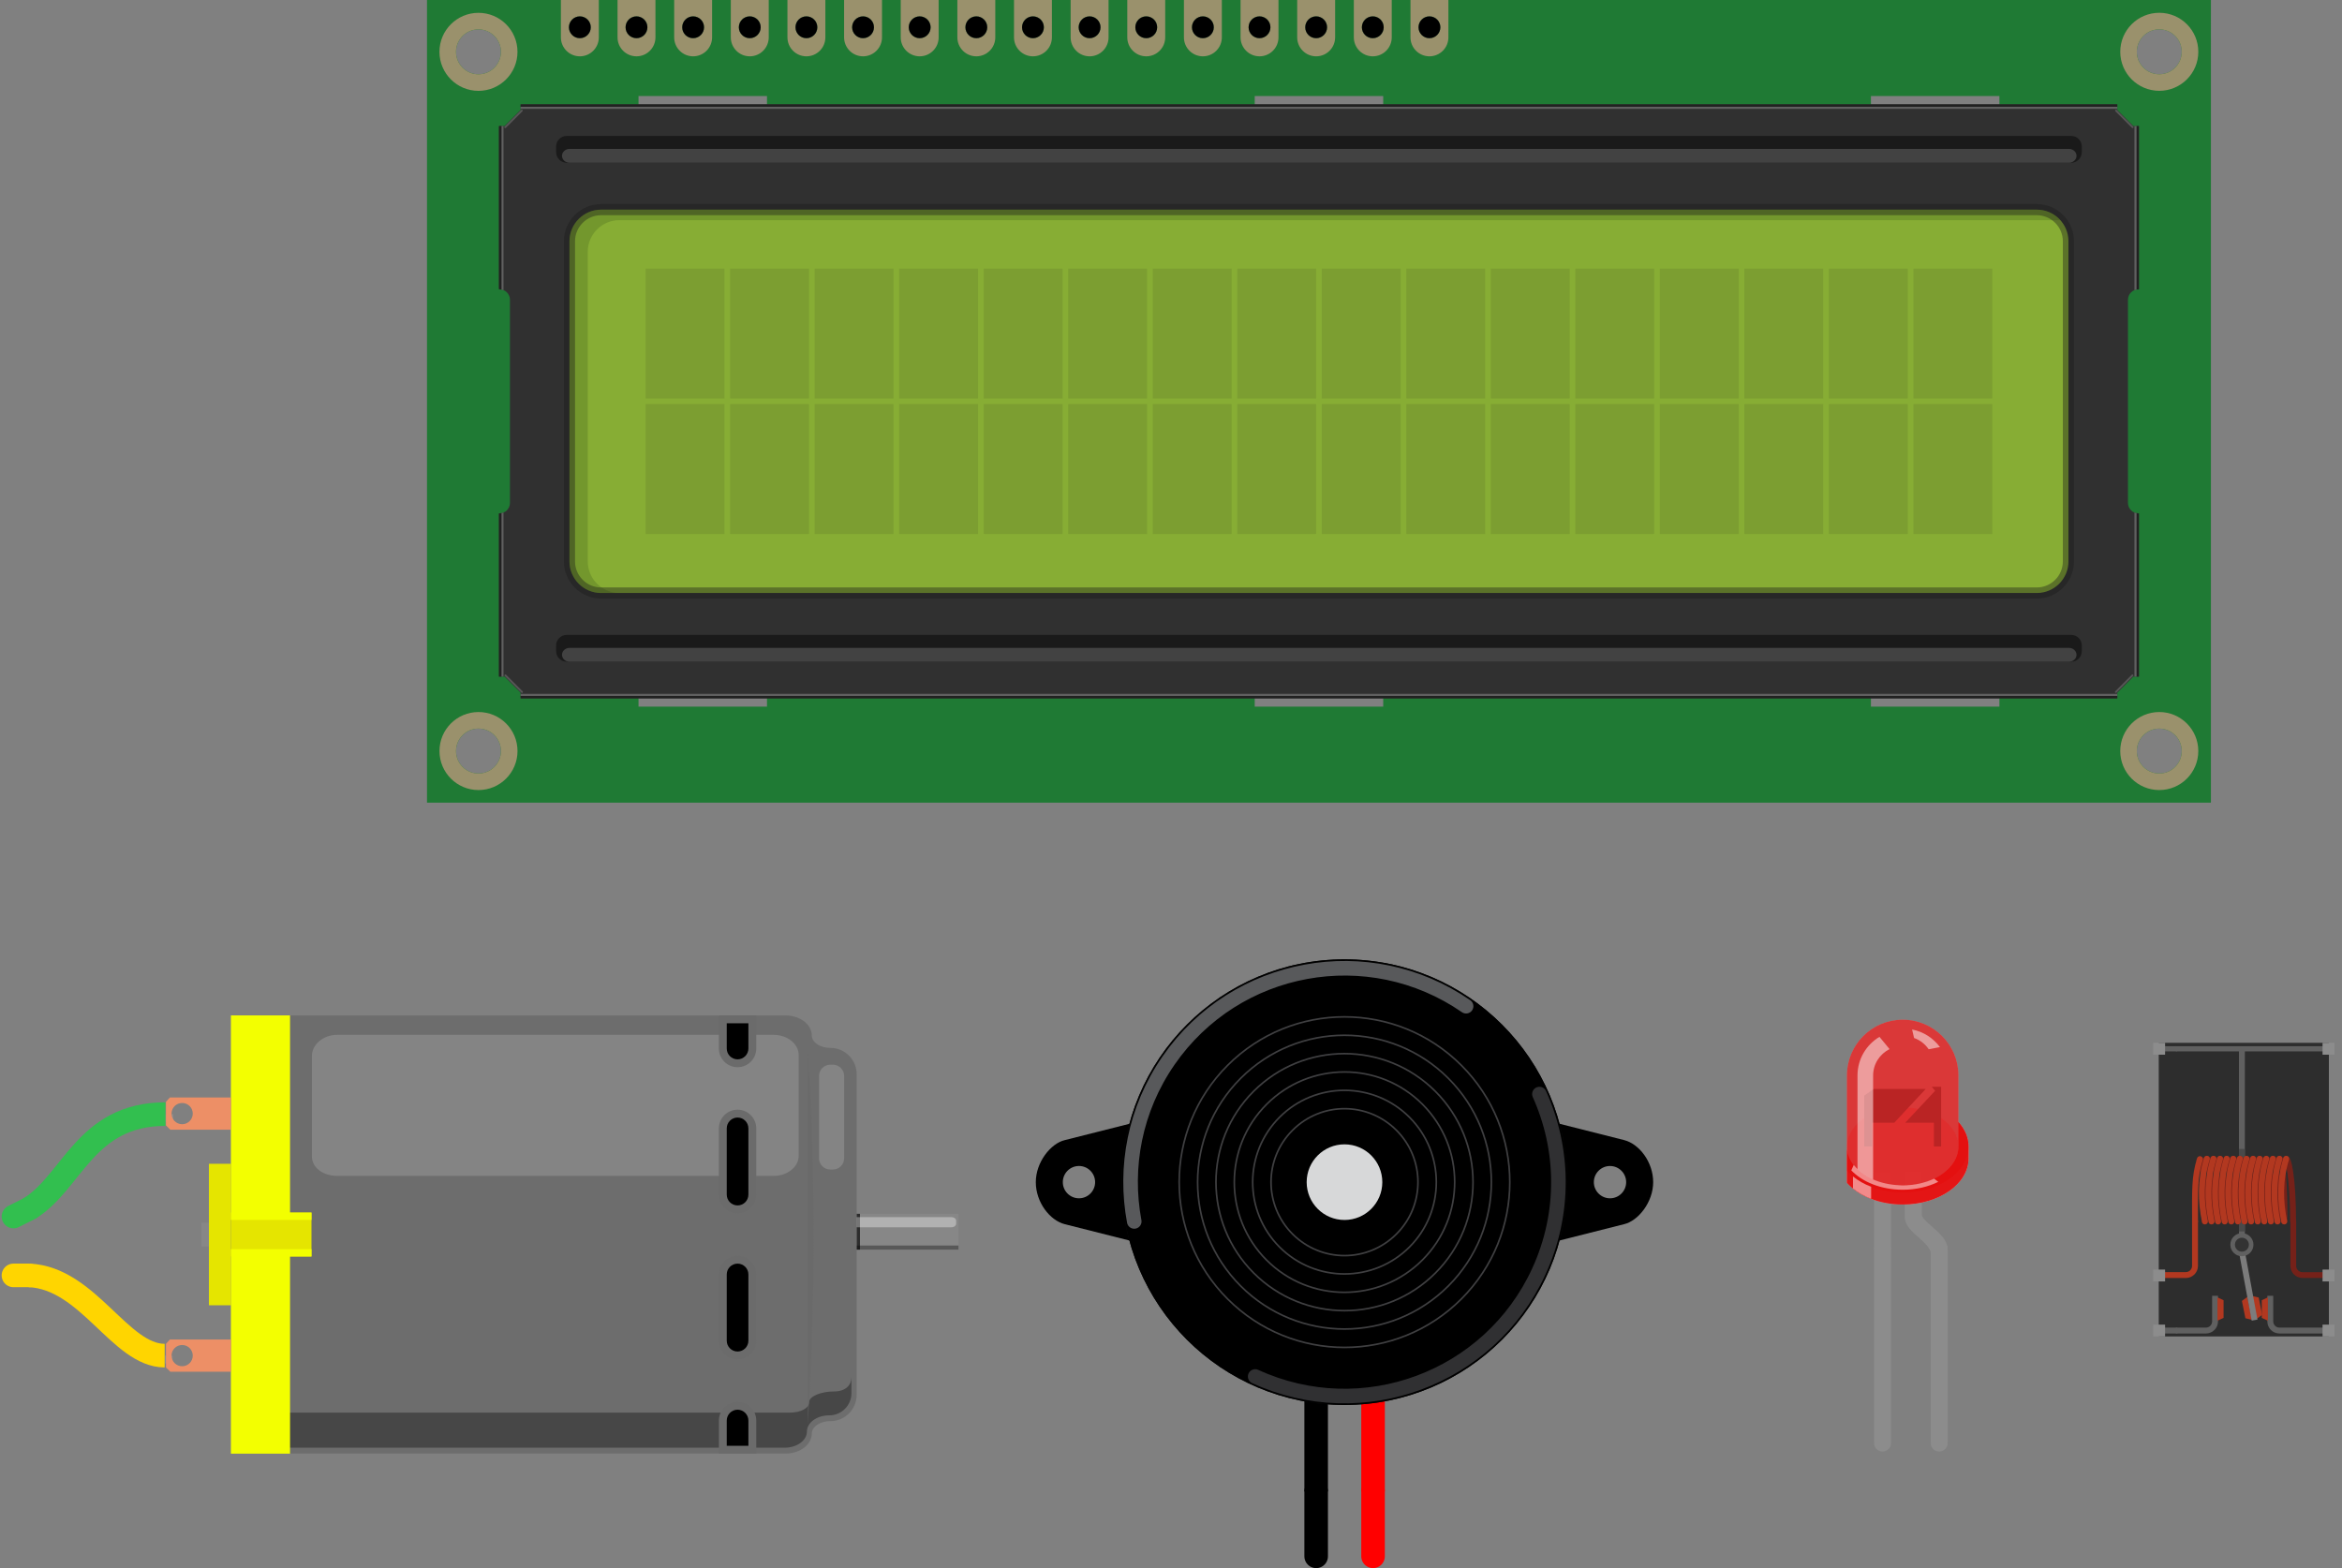 <?xml version='1.0' encoding='UTF-8' standalone='no'?>
<!-- Created with Fritzing (http://www.fritzing.org/) -->
<svg xmlns:svg='http://www.w3.org/2000/svg' xmlns='http://www.w3.org/2000/svg' version='1.2' baseProfile='tiny' x='0in' y='0in' width='4.135in' height='2.769in' viewBox='0 0 297.718 199.366' >
<rect x="0" y="0" width="297.718" height="199.366" fill="#808080" stroke="none"/>
<path stroke='#8c8c8c' stroke-width='2.151' stroke-linecap='round' stroke-linejoin='round' fill='none' d='M239.312,158.852L239.312,183.468' />
<path stroke='#8c8c8c' stroke-width='2.151' stroke-linecap='round' stroke-linejoin='round' fill='none' d='M246.514,158.852L246.514,183.468' />
<g partID='72610'><g transform='translate(234.785,129.645)' ><g xmlns="http://www.w3.org/2000/svg" id="breadboard">
 <rect xmlns="http://www.w3.org/2000/svg" width="2.152" x="3.451" y="25.421" fill="none" height="0.72" id="connector0pin"/>
 <rect xmlns="http://www.w3.org/2000/svg" width="2.154" x="10.651" y="25.421" fill="none" height="0.72" id="connector1pin"/>
 <g xmlns="http://www.w3.org/2000/svg" fill="none" stroke="#8C8C8C" id="connector0leg" stroke-linecap="round" y1="40.565" x1="6.287" y2="74.754" stroke-width="2.151" x2="6.287"/>
 <g xmlns="http://www.w3.org/2000/svg" fill="none" stroke="#8C8C8C" id="connector1leg" stroke-linecap="round" y1="40.565" x1="16.29" y2="74.754" stroke-width="2.151" x2="16.29"/>
 <rect xmlns="http://www.w3.org/2000/svg" width="2.151" x="3.451" y="19.38" fill="#8C8C8C" height="9.827"/>
 <path xmlns="http://www.w3.org/2000/svg" fill="#8C8C8C" d="M12.805,29.207c0,-1.174,-1.065,-2.102,-2.088,-2.992c-0.416,-0.367,-1.2,-1.002,-1.2,-1.425l0,-5.471l-2.161,0l0,5.78c0,1.058,0.948,1.878,1.946,2.748c0.444,0.376,1.349,1.25,1.349,1.77"/>
 <g xmlns="http://www.w3.org/2000/svg" id="g12">
  <path xmlns="http://www.w3.org/2000/svg" opacity="0.3" fill="#e60000" id="color_path14" d="M14.173,13.001L14.173,7.088C14.173,3.175,11.005,0,7.088,0C3.175,0,0,3.169,0,7.088l0,13.649c1.474,1.651,4.097,2.753,7.088,2.753c4.62,0,8.369,-2.618,8.369,-5.859l0,-1.524C15.456,14.964,14.982,13.903,14.173,13.001z"/>
  <path xmlns="http://www.w3.org/2000/svg" opacity="0.5" fill="#E6E6E6" id="path16" d="M14.173,13.001L14.173,7.088C14.173,3.175,11.005,0,7.088,0C3.175,0,0,3.169,0,7.088l0,13.649c1.474,1.651,4.097,2.753,7.088,2.753c4.62,0,8.369,-2.618,8.369,-5.859l0,-1.524C15.456,14.964,14.982,13.903,14.173,13.001z"/>
  <path xmlns="http://www.w3.org/2000/svg" opacity="0.9" fill="#D1D1D1" id="path18" d="M14.173,13.001l0,3.105c0,2.739,-3.166,4.965,-7.086,4.965C3.175,21.072,0,18.852,0,16.106l0,3.105L0,20.736c1.474,1.652,4.097,2.753,7.088,2.753c4.62,0,8.369,-2.618,8.369,-5.859L15.456,16.106C15.456,14.964,14.982,13.903,14.173,13.001z"/>
  <path xmlns="http://www.w3.org/2000/svg" opacity="0.7" fill="#e60000" id="color_path20" d="M14.173,13.001l0,3.105c0,2.739,-3.166,4.965,-7.086,4.965C3.175,21.072,0,18.852,0,16.106l0,3.105L0,20.736c1.474,1.652,4.097,2.753,7.088,2.753c4.62,0,8.369,-2.618,8.369,-5.859L15.456,16.106C15.456,14.964,14.982,13.903,14.173,13.001z"/>
  <path xmlns="http://www.w3.org/2000/svg" opacity="0.25" fill="#e60000" id="color_path22" d="M14.173,13.001l0,3.105c0,2.739,-3.166,4.965,-7.086,4.965C3.175,21.072,0,18.852,0,16.106l0,3.105c1.474,1.65,4.097,2.753,7.088,2.753c4.62,0,8.369,-2.618,8.369,-5.859C15.456,14.964,14.982,13.903,14.173,13.001z"/>
  <ellipse xmlns="http://www.w3.org/2000/svg" opacity="0.25" fill="#E6E6E6" cx="7.088" cy="16.106" rx="7.087" ry="4.961" id="ellipse24"/>
  <ellipse xmlns="http://www.w3.org/2000/svg" opacity="0.25" fill="#e60000" cx="7.088" cy="16.106" rx="7.087" ry="4.961" id="color_ellipse26"/>
  <polygon xmlns="http://www.w3.org/2000/svg" fill="#666666" points="2.203,9.648,2.203,16.107,3.196,16.107,3.196,13.095,6.016,13.095,10.012,8.805,3.407,8.805" id="polygon28"/>
  <polygon xmlns="http://www.w3.org/2000/svg" fill="#666666" points="10.778,8.524,11.215,9.034,7.412,13.095,11.06,13.095,11.06,16.107,11.974,16.107,11.974,8.524" id="polygon30"/>
  <path xmlns="http://www.w3.org/2000/svg" opacity="0.65" fill="#e60000" id="color_path32" d="M14.173,13.001L14.173,7.088C14.173,3.175,11.005,0,7.088,0C3.175,0,0,3.169,0,7.088l0,13.649c1.474,1.651,4.097,2.753,7.088,2.753c4.62,0,8.369,-2.618,8.369,-5.859l0,-1.524C15.456,14.964,14.982,13.903,14.173,13.001z"/>
  <path xmlns="http://www.w3.org/2000/svg" opacity="0.5" fill="#FFFFFF" id="path34" d="M10.388,3.754l1.436,-0.274c-0.842,-1.132,-2.082,-1.958,-3.542,-2.238l0.254,1.081C9.301,2.593,9.944,3.103,10.388,3.754z"/>
  <path xmlns="http://www.w3.org/2000/svg" opacity="0.5" fill="#FFFFFF" id="path36" d="M0.768,19.926l0,1.52c0.649,0.529,1.434,0.976,2.308,1.317l0,-1.525C2.197,20.902,1.419,20.456,0.768,19.926z"/>
  <path xmlns="http://www.w3.org/2000/svg" opacity="0.5" fill="#FFFFFF" id="path38" d="M11.073,20.21c-0.256,0.122,-0.53,0.23,-0.806,0.33c-0.058,0.019,-0.117,0.04,-0.178,0.058c-0.564,0.179,-1.161,0.319,-1.795,0.395c-0.075,0.009,-0.151,0.019,-0.225,0.019c-0.32,0.03,-0.644,0.058,-0.971,0.058c-0.148,0,-0.307,-0.015,-0.472,-0.024c-1.2,-0.057,-2.331,-0.315,-3.298,-0.739L3.33,11.917L3.33,7.092c0,-1.471,0.848,-2.73,2.074,-3.349L5.381,3.689l-1.248,-1.512c-1.67,1.003,-2.79,2.822,-2.79,4.912l0,11.905c-0.05,-0.05,-0.308,-0.309,-0.48,-0.53l-0.307,0.688c1.401,1.482,3.809,2.462,6.543,2.462c1.68,0,3.237,-0.374,4.512,-1.002l-0.527,-0.409C11.073,20.21,11.073,20.21,11.073,20.21z"/>
 </g>
</g>
</g></g><g partID='72660'><g transform='translate(54.282,0)' ><g xmlns="http://www.w3.org/2000/svg" id="breadboard">
 <g xmlns="http://www.w3.org/2000/svg" id="svg">
  <g xmlns="http://www.w3.org/2000/svg" id="breadboard">
   <path xmlns="http://www.w3.org/2000/svg" fill="#1F7A34" d="M0,0l0,102.047l226.772,0L226.772,0L0,0zM113.029,2.081c0.766,0,1.387,0.621,1.387,1.387s-0.621,1.387,-1.387,1.387s-1.387,-0.621,-1.387,-1.387S112.264,2.081,113.029,2.081zM41.03,2.081c0.766,0,1.387,0.621,1.387,1.387s-0.621,1.387,-1.387,1.387s-1.387,-0.621,-1.387,-1.387S40.265,2.081,41.03,2.081zM33.83,2.081c0.766,0,1.387,0.621,1.387,1.387s-0.621,1.387,-1.387,1.387s-1.387,-0.621,-1.387,-1.387S33.064,2.081,33.83,2.081zM6.542,3.736c1.576,0,2.854,1.277,2.854,2.854S8.118,9.443,6.542,9.443S3.688,8.166,3.688,6.59S4.966,3.736,6.542,3.736zM6.545,98.339c-1.576,0,-2.854,-1.278,-2.854,-2.854c0,-1.576,1.278,-2.854,2.854,-2.854s2.854,1.277,2.854,2.854C9.398,97.061,8.121,98.339,6.545,98.339zM19.43,4.854c-0.766,0,-1.387,-0.621,-1.387,-1.387s0.621,-1.387,1.387,-1.387s1.387,0.621,1.387,1.387S20.195,4.854,19.43,4.854zM25.243,3.468c0,-0.766,0.621,-1.387,1.387,-1.387s1.387,0.621,1.387,1.387s-0.621,1.387,-1.387,1.387S25.243,4.233,25.243,3.468zM43.219,89.84L26.886,89.84l0,-4.816l16.333,0L43.219,89.84zM43.219,17.023L26.886,17.023l0,-4.816l16.333,0L43.219,17.023zM48.229,4.854c-0.766,0,-1.387,-0.621,-1.387,-1.387s0.621,-1.387,1.387,-1.387s1.387,0.621,1.387,1.387S48.995,4.854,48.229,4.854zM55.43,4.854c-0.766,0,-1.387,-0.621,-1.387,-1.387s0.621,-1.387,1.387,-1.387s1.387,0.621,1.387,1.387S56.195,4.854,55.43,4.854zM62.63,4.854c-0.766,0,-1.387,-0.621,-1.387,-1.387s0.621,-1.387,1.387,-1.387s1.387,0.621,1.387,1.387S63.396,4.854,62.63,4.854zM69.83,4.854c-0.766,0,-1.387,-0.621,-1.387,-1.387s0.621,-1.387,1.387,-1.387s1.387,0.621,1.387,1.387S70.596,4.854,69.83,4.854zM77.029,4.854c-0.766,0,-1.387,-0.621,-1.387,-1.387s0.621,-1.387,1.387,-1.387s1.387,0.621,1.387,1.387S77.795,4.854,77.029,4.854zM84.229,4.854c-0.766,0,-1.387,-0.621,-1.387,-1.387s0.621,-1.387,1.387,-1.387s1.387,0.621,1.387,1.387S84.995,4.854,84.229,4.854zM91.43,4.854c-0.766,0,-1.387,-0.621,-1.387,-1.387s0.621,-1.387,1.387,-1.387s1.387,0.621,1.387,1.387S92.195,4.854,91.43,4.854zM98.63,4.854c-0.766,0,-1.387,-0.621,-1.387,-1.387s0.621,-1.387,1.387,-1.387s1.387,0.621,1.387,1.387S99.396,4.854,98.63,4.854zM104.442,3.468c0,-0.766,0.621,-1.387,1.387,-1.387s1.387,0.621,1.387,1.387s-0.621,1.387,-1.387,1.387S104.442,4.233,104.442,3.468zM121.553,89.84l-16.334,0l0,-4.816l16.334,0L121.553,89.84zM121.553,17.023l-16.334,0l0,-4.816l16.334,0L121.553,17.023zM120.229,4.854c-0.766,0,-1.387,-0.621,-1.387,-1.387s0.621,-1.387,1.387,-1.387s1.387,0.621,1.387,1.387S120.995,4.854,120.229,4.854zM127.43,4.854c-0.766,0,-1.387,-0.621,-1.387,-1.387s0.621,-1.387,1.387,-1.387s1.387,0.621,1.387,1.387S128.196,4.854,127.43,4.854zM199.885,89.84l-16.332,0l0,-4.816l16.332,0L199.885,89.84zM199.885,17.023l-16.332,0l0,-4.816l16.332,0L199.885,17.023zM220.208,3.731c1.576,0,2.854,1.277,2.854,2.854s-1.277,2.854,-2.854,2.854s-2.855,-1.277,-2.855,-2.854S218.631,3.731,220.208,3.731zM220.208,98.34c-1.576,0,-2.854,-1.277,-2.854,-2.854c0,-1.575,1.277,-2.854,2.854,-2.854s2.855,1.278,2.855,2.854C223.063,97.062,221.784,98.34,220.208,98.34z"/>
   <g xmlns="http://www.w3.org/2000/svg">
    <path xmlns="http://www.w3.org/2000/svg" fill="#9A916C" d="M1.581,6.59c0,2.737,2.223,4.961,4.96,4.961c2.742,0,4.961,-2.224,4.961,-4.961c0,-2.741,-2.219,-4.96,-4.961,-4.96C3.804,1.63,1.581,3.849,1.581,6.59zM3.688,6.59c0,-1.576,1.278,-2.854,2.854,-2.854c1.576,0,2.854,1.277,2.854,2.854S8.117,9.443,6.541,9.443C4.966,9.443,3.688,8.166,3.688,6.59z"/>
   </g>
   <g xmlns="http://www.w3.org/2000/svg">
    <g xmlns="http://www.w3.org/2000/svg">
     <path xmlns="http://www.w3.org/2000/svg" fill="#9A916C" d="M225.168,95.486c0,-2.737,-2.223,-4.961,-4.961,-4.961c-2.742,0,-4.961,2.224,-4.961,4.961c0,2.741,2.219,4.96,4.961,4.96C222.946,100.446,225.168,98.228,225.168,95.486zM223.063,95.486c0,1.576,-1.279,2.854,-2.855,2.854s-2.854,-1.277,-2.854,-2.854c0,-1.575,1.277,-2.854,2.854,-2.854S223.063,93.911,223.063,95.486z"/>
    </g>
   </g>
   <g xmlns="http://www.w3.org/2000/svg">
    <g xmlns="http://www.w3.org/2000/svg">
     <path xmlns="http://www.w3.org/2000/svg" fill="#9A916C" d="M1.584,95.485c0,2.737,2.223,4.961,4.96,4.961c2.742,0,4.961,-2.224,4.961,-4.961c0,-2.741,-2.219,-4.96,-4.961,-4.96C3.807,90.525,1.584,92.744,1.584,95.485zM3.69,95.485c0,-1.576,1.278,-2.854,2.854,-2.854c1.576,0,2.854,1.277,2.854,2.854c0,1.575,-1.278,2.854,-2.854,2.854C4.969,98.339,3.69,97.061,3.69,95.485z"/>
    </g>
   </g>
   <path xmlns="http://www.w3.org/2000/svg" fill="#303030" d="M217.563,65.272c-0.734,0,-1.336,-0.602,-1.336,-1.337L216.227,38.113c0,-0.735,0.602,-1.337,1.336,-1.337l0.057,0L217.62,16.726l0,-0.698l-0.699,0l-2.049,-2.049l0,-0.713l-0.713,0L12.611,13.266l-0.713,0l0,0.713L9.85,16.027L9.151,16.027l0,0.698l0,20.051l0.057,0c0.735,0,1.337,0.602,1.337,1.337l0,25.822c0,0.735,-0.602,1.337,-1.337,1.337L9.151,65.272l0,20.049l0,0.698L9.85,86.019l2.049,2.049l0,0.713l0.713,0l201.547,0l0.713,0l0,-0.713l2.049,-2.049l0.699,0l0,-0.698L217.62,65.272L217.563,65.272z"/>
   <g xmlns="http://www.w3.org/2000/svg">
    <path xmlns="http://www.w3.org/2000/svg" fill="#87AD34" d="M208.663,71.382c0,2.206,-1.805,4.011,-4.012,4.011L22.12,75.393c-2.206,0,-4.011,-1.805,-4.011,-4.011L18.109,30.665c0,-2.206,1.805,-4.011,4.011,-4.011l182.531,0c2.207,0,4.012,1.805,4.012,4.011L208.663,71.382z"/>
    <g xmlns="http://www.w3.org/2000/svg" opacity="0.2">
     <path xmlns="http://www.w3.org/2000/svg" fill="#22420D" d="M208.655,30.646l0,40.755c0,-0.006,0.002,-0.012,0.002,-0.019L208.657,30.665C208.657,30.658,208.655,30.652,208.655,30.646zM22.12,26.654c-2.205,0,-4.011,1.806,-4.011,4.011l0,40.717c0,2.205,1.806,4.011,4.011,4.011l2.326,0c-2.206,0,-4.011,-1.806,-4.011,-4.011L20.435,32.003c0,-2.206,1.805,-4.011,4.011,-4.011l183.165,0c-0.735,-0.814,-1.787,-1.338,-2.964,-1.338L22.12,26.654z"/>
    </g>
   </g>
   <g xmlns="http://www.w3.org/2000/svg">
    <path xmlns="http://www.w3.org/2000/svg" fill="#1A1A1A" d="M210.358,18.618c0,-0.735,-0.602,-1.336,-1.336,-1.336L17.75,17.282c-0.735,0,-1.336,0.602,-1.336,1.336l0,0.737c0,0.735,0.602,1.336,1.336,1.336l191.271,0c0.734,0,1.336,-0.602,1.336,-1.336L210.357,18.618z"/>
    <path xmlns="http://www.w3.org/2000/svg" fill="#424242" d="M209.69,19.812c0,-0.484,-0.432,-0.88,-0.957,-0.88L18.117,18.932c-0.526,0,-0.957,0.396,-0.957,0.88s0.431,0.88,0.957,0.88l190.616,0C209.258,20.691,209.69,20.295,209.69,19.812z"/>
   </g>
   <g xmlns="http://www.w3.org/2000/svg">
    <path xmlns="http://www.w3.org/2000/svg" fill="#1A1A1A" d="M210.358,82.056c0,-0.734,-0.602,-1.336,-1.336,-1.336L17.75,80.72c-0.735,0,-1.336,0.602,-1.336,1.336l0,0.738c0,0.734,0.602,1.336,1.336,1.336l191.271,0c0.734,0,1.336,-0.602,1.336,-1.336L210.357,82.056z"/>
    <path xmlns="http://www.w3.org/2000/svg" fill="#424242" d="M209.69,83.251c0,-0.484,-0.432,-0.88,-0.957,-0.88L18.117,82.371c-0.526,0,-0.957,0.396,-0.957,0.88c0,0.483,0.431,0.879,0.957,0.879l190.616,0C209.258,84.13,209.69,83.734,209.69,83.251z"/>
   </g>
   <g xmlns="http://www.w3.org/2000/svg">
    <line xmlns="http://www.w3.org/2000/svg" stroke-opacity="0.2" fill="none" stroke="#F2F2F2" stroke-linecap="round" y1="16.173" stroke-width="0.236" x1="9.937" y2="14.06" x2="12.05"/>
    <line xmlns="http://www.w3.org/2000/svg" stroke-opacity="0.2" fill="none" stroke="#F2F2F2" stroke-linecap="round" y1="87.977" stroke-width="0.236" x1="12.072" y2="85.863" x2="9.959"/>
   </g>
   <g xmlns="http://www.w3.org/2000/svg">
    <line xmlns="http://www.w3.org/2000/svg" stroke-opacity="0.2" fill="none" stroke="#F2F2F2" stroke-linecap="round" y1="16.173" stroke-width="0.236" x1="216.823" y2="14.06" x2="214.709"/>
    <line xmlns="http://www.w3.org/2000/svg" stroke-opacity="0.2" fill="none" stroke="#F2F2F2" stroke-linecap="round" y1="87.977" stroke-width="0.236" x1="214.688" y2="85.863" x2="216.801"/>
   </g>
   <path xmlns="http://www.w3.org/2000/svg" stroke-opacity="0.4" fill="none" stroke="#1A1A1A" stroke-width="1.415" d="M208.657,71.382c0,2.205,-1.805,4.011,-4.01,4.011L22.12,75.393c-2.205,0,-4.011,-1.806,-4.011,-4.011L18.109,30.665c0,-2.205,1.806,-4.011,4.011,-4.011l182.527,0c2.205,0,4.01,1.806,4.01,4.011L208.657,71.382z"/>
   <g xmlns="http://www.w3.org/2000/svg">
    <path xmlns="http://www.w3.org/2000/svg" fill="#9A916C" d="M215.247,6.585c0,2.737,2.223,4.961,4.961,4.961c2.742,0,4.961,-2.224,4.961,-4.961c0,-2.741,-2.219,-4.96,-4.961,-4.96C217.469,1.625,215.247,3.844,215.247,6.585zM217.352,6.585c0,-1.576,1.279,-2.854,2.855,-2.854s2.854,1.277,2.854,2.854s-1.277,2.854,-2.854,2.854S217.352,8.161,217.352,6.585z"/>
   </g>
   <g xmlns="http://www.w3.org/2000/svg">
    <path xmlns="http://www.w3.org/2000/svg" fill="#9A916C" d="M17.02,0l0,4.75c0,1.33,1.078,2.41,2.41,2.41c1.33,0,2.41,-1.08,2.41,-2.41L21.84,0L17.02,0zM19.43,4.854c-0.766,0,-1.387,-0.621,-1.387,-1.387s0.621,-1.387,1.387,-1.387s1.387,0.621,1.387,1.387S20.195,4.854,19.43,4.854z"/>
   </g>
   <g xmlns="http://www.w3.org/2000/svg">
    <path xmlns="http://www.w3.org/2000/svg" fill="#9A916C" d="M24.22,0l0,4.75c0,1.33,1.078,2.41,2.41,2.41c1.33,0,2.41,-1.08,2.41,-2.41L29.04,0L24.22,0zM26.63,4.854c-0.766,0,-1.387,-0.621,-1.387,-1.387s0.621,-1.387,1.387,-1.387s1.387,0.621,1.387,1.387S27.396,4.854,26.63,4.854z"/>
   </g>
   <g xmlns="http://www.w3.org/2000/svg">
    <path xmlns="http://www.w3.org/2000/svg" fill="#9A916C" d="M31.42,0l0,4.75c0,1.33,1.078,2.41,2.41,2.41c1.33,0,2.41,-1.08,2.41,-2.41L36.24,0L31.42,0zM33.83,4.854c-0.766,0,-1.387,-0.621,-1.387,-1.387s0.621,-1.387,1.387,-1.387s1.387,0.621,1.387,1.387S34.596,4.854,33.83,4.854z"/>
   </g>
   <g xmlns="http://www.w3.org/2000/svg">
    <path xmlns="http://www.w3.org/2000/svg" fill="#9A916C" d="M38.62,0l0,4.75c0,1.33,1.078,2.41,2.41,2.41c1.33,0,2.41,-1.08,2.41,-2.41L43.44,0L38.62,0zM41.03,4.854c-0.766,0,-1.387,-0.621,-1.387,-1.387s0.621,-1.387,1.387,-1.387s1.387,0.621,1.387,1.387S41.796,4.854,41.03,4.854z"/>
   </g>
   <g xmlns="http://www.w3.org/2000/svg">
    <path xmlns="http://www.w3.org/2000/svg" fill="#9A916C" d="M45.819,0l0,4.75c0,1.33,1.078,2.41,2.41,2.41c1.33,0,2.41,-1.08,2.41,-2.41L50.639,0L45.819,0zM48.229,4.854c-0.766,0,-1.387,-0.621,-1.387,-1.387s0.621,-1.387,1.387,-1.387s1.387,0.621,1.387,1.387S48.995,4.854,48.229,4.854z"/>
   </g>
   <g xmlns="http://www.w3.org/2000/svg">
    <path xmlns="http://www.w3.org/2000/svg" fill="#9A916C" d="M53.02,0l0,4.75c0,1.33,1.078,2.41,2.41,2.41c1.33,0,2.41,-1.08,2.41,-2.41L57.84,0L53.02,0zM55.43,4.854c-0.766,0,-1.387,-0.621,-1.387,-1.387s0.621,-1.387,1.387,-1.387s1.387,0.621,1.387,1.387S56.195,4.854,55.43,4.854z"/>
   </g>
   <g xmlns="http://www.w3.org/2000/svg">
    <path xmlns="http://www.w3.org/2000/svg" fill="#9A916C" d="M60.22,0l0,4.75c0,1.33,1.078,2.41,2.41,2.41c1.33,0,2.41,-1.08,2.41,-2.41L65.04,0L60.22,0zM62.63,4.854c-0.766,0,-1.387,-0.621,-1.387,-1.387s0.621,-1.387,1.387,-1.387s1.387,0.621,1.387,1.387S63.396,4.854,62.63,4.854z"/>
   </g>
   <g xmlns="http://www.w3.org/2000/svg">
    <path xmlns="http://www.w3.org/2000/svg" fill="#9A916C" d="M67.42,0l0,4.75c0,1.33,1.078,2.41,2.41,2.41c1.33,0,2.41,-1.08,2.41,-2.41L72.24,0L67.42,0zM69.83,4.854c-0.766,0,-1.387,-0.621,-1.387,-1.387s0.621,-1.387,1.387,-1.387s1.387,0.621,1.387,1.387S70.596,4.854,69.83,4.854z"/>
   </g>
   <g xmlns="http://www.w3.org/2000/svg">
    <path xmlns="http://www.w3.org/2000/svg" fill="#9A916C" d="M74.619,0l0,4.75c0,1.33,1.078,2.41,2.41,2.41c1.33,0,2.41,-1.08,2.41,-2.41L79.439,0L74.619,0zM77.029,4.854c-0.766,0,-1.387,-0.621,-1.387,-1.387s0.621,-1.387,1.387,-1.387s1.387,0.621,1.387,1.387S77.795,4.854,77.029,4.854z"/>
   </g>
   <g xmlns="http://www.w3.org/2000/svg">
    <path xmlns="http://www.w3.org/2000/svg" fill="#9A916C" d="M81.819,0l0,4.75c0,1.33,1.078,2.41,2.41,2.41c1.33,0,2.41,-1.08,2.41,-2.41L86.639,0L81.819,0zM84.229,4.854c-0.766,0,-1.387,-0.621,-1.387,-1.387s0.621,-1.387,1.387,-1.387s1.387,0.621,1.387,1.387S84.995,4.854,84.229,4.854z"/>
   </g>
   <g xmlns="http://www.w3.org/2000/svg">
    <path xmlns="http://www.w3.org/2000/svg" fill="#9A916C" d="M89.02,0l0,4.75c0,1.33,1.078,2.41,2.41,2.41c1.33,0,2.41,-1.08,2.41,-2.41L93.84,0L89.02,0zM91.43,4.854c-0.766,0,-1.387,-0.621,-1.387,-1.387s0.621,-1.387,1.387,-1.387s1.387,0.621,1.387,1.387S92.195,4.854,91.43,4.854z"/>
   </g>
   <g xmlns="http://www.w3.org/2000/svg">
    <path xmlns="http://www.w3.org/2000/svg" fill="#9A916C" d="M96.22,0l0,4.75c0,1.33,1.078,2.41,2.41,2.41c1.33,0,2.41,-1.08,2.41,-2.41L101.04,0L96.22,0zM98.63,4.854c-0.766,0,-1.387,-0.621,-1.387,-1.387s0.621,-1.387,1.387,-1.387s1.387,0.621,1.387,1.387S99.396,4.854,98.63,4.854z"/>
   </g>
   <g xmlns="http://www.w3.org/2000/svg">
    <path xmlns="http://www.w3.org/2000/svg" fill="#9A916C" d="M103.419,0l0,4.75c0,1.33,1.078,2.41,2.41,2.41c1.33,0,2.41,-1.08,2.41,-2.41L108.239,0L103.419,0zM105.829,4.854c-0.766,0,-1.387,-0.621,-1.387,-1.387s0.621,-1.387,1.387,-1.387s1.387,0.621,1.387,1.387S106.595,4.854,105.829,4.854z"/>
   </g>
   <g xmlns="http://www.w3.org/2000/svg">
    <path xmlns="http://www.w3.org/2000/svg" fill="#9A916C" d="M110.619,0l0,4.75c0,1.33,1.078,2.41,2.41,2.41c1.33,0,2.411,-1.08,2.411,-2.41L115.44,0L110.619,0zM113.029,4.854c-0.766,0,-1.387,-0.621,-1.387,-1.387s0.621,-1.387,1.387,-1.387s1.387,0.621,1.387,1.387S113.795,4.854,113.029,4.854z"/>
   </g>
   <g xmlns="http://www.w3.org/2000/svg">
    <path xmlns="http://www.w3.org/2000/svg" fill="#9A916C" d="M117.819,0l0,4.75c0,1.33,1.078,2.41,2.41,2.41c1.33,0,2.41,-1.08,2.41,-2.41L122.639,0L117.819,0zM120.229,4.854c-0.766,0,-1.387,-0.621,-1.387,-1.387s0.621,-1.387,1.387,-1.387s1.387,0.621,1.387,1.387S120.995,4.854,120.229,4.854z"/>
   </g>
   <g xmlns="http://www.w3.org/2000/svg">
    <path xmlns="http://www.w3.org/2000/svg" fill="#9A916C" d="M125.02,0l0,4.75c0,1.33,1.078,2.41,2.41,2.41c1.33,0,2.41,-1.08,2.41,-2.41L129.84,0L125.02,0zM127.43,4.854c-0.766,0,-1.387,-0.621,-1.387,-1.387s0.621,-1.387,1.387,-1.387s1.387,0.621,1.387,1.387S128.196,4.854,127.43,4.854z"/>
   </g>
   <g xmlns="http://www.w3.org/2000/svg">
    <rect xmlns="http://www.w3.org/2000/svg" width="10.027" x="27.79" y="51.37" fill="#1A1A1A" height="16.522" fill-opacity="0.1"/>
    <rect xmlns="http://www.w3.org/2000/svg" width="10.027" x="38.534" y="51.37" fill="#1A1A1A" height="16.522" fill-opacity="0.1"/>
    <rect xmlns="http://www.w3.org/2000/svg" width="10.027" x="49.278" y="51.37" fill="#1A1A1A" height="16.522" fill-opacity="0.1"/>
    <rect xmlns="http://www.w3.org/2000/svg" width="10.028" x="60.022" y="51.37" fill="#1A1A1A" height="16.522" fill-opacity="0.1"/>
    <rect xmlns="http://www.w3.org/2000/svg" width="10.027" x="70.768" y="51.37" fill="#1A1A1A" height="16.522" fill-opacity="0.1"/>
    <rect xmlns="http://www.w3.org/2000/svg" width="10.027" x="81.512" y="51.37" fill="#1A1A1A" height="16.522" fill-opacity="0.1"/>
    <rect xmlns="http://www.w3.org/2000/svg" width="10.027" x="92.256" y="51.37" fill="#1A1A1A" height="16.522" fill-opacity="0.1"/>
    <rect xmlns="http://www.w3.org/2000/svg" width="10.027" x="103" y="51.37" fill="#1A1A1A" height="16.522" fill-opacity="0.1"/>
    <rect xmlns="http://www.w3.org/2000/svg" width="10.028" x="113.744" y="51.37" fill="#1A1A1A" height="16.522" fill-opacity="0.1"/>
    <rect xmlns="http://www.w3.org/2000/svg" width="10.027" x="124.489" y="51.37" fill="#1A1A1A" height="16.522" fill-opacity="0.1"/>
    <rect xmlns="http://www.w3.org/2000/svg" width="10.027" x="135.233" y="51.37" fill="#1A1A1A" height="16.522" fill-opacity="0.1"/>
    <rect xmlns="http://www.w3.org/2000/svg" width="10.027" x="145.977" y="51.37" fill="#1A1A1A" height="16.522" fill-opacity="0.1"/>
    <rect xmlns="http://www.w3.org/2000/svg" width="10.027" x="156.721" y="51.37" fill="#1A1A1A" height="16.522" fill-opacity="0.1"/>
    <rect xmlns="http://www.w3.org/2000/svg" width="10.027" x="167.465" y="51.37" fill="#1A1A1A" height="16.522" fill-opacity="0.1"/>
    <rect xmlns="http://www.w3.org/2000/svg" width="10.027" x="178.209" y="51.37" fill="#1A1A1A" height="16.522" fill-opacity="0.1"/>
    <rect xmlns="http://www.w3.org/2000/svg" width="10.027" x="188.954" y="51.37" fill="#1A1A1A" height="16.522" fill-opacity="0.1"/>
    <rect xmlns="http://www.w3.org/2000/svg" width="10.027" x="27.79" y="34.154" fill="#1A1A1A" height="16.522" fill-opacity="0.1"/>
    <rect xmlns="http://www.w3.org/2000/svg" width="10.027" x="38.534" y="34.154" fill="#1A1A1A" height="16.522" fill-opacity="0.1"/>
    <rect xmlns="http://www.w3.org/2000/svg" width="10.027" x="49.278" y="34.154" fill="#1A1A1A" height="16.522" fill-opacity="0.1"/>
    <rect xmlns="http://www.w3.org/2000/svg" width="10.028" x="60.022" y="34.154" fill="#1A1A1A" height="16.522" fill-opacity="0.1"/>
    <rect xmlns="http://www.w3.org/2000/svg" width="10.027" x="70.768" y="34.154" fill="#1A1A1A" height="16.522" fill-opacity="0.1"/>
    <rect xmlns="http://www.w3.org/2000/svg" width="10.027" x="81.512" y="34.154" fill="#1A1A1A" height="16.522" fill-opacity="0.1"/>
    <rect xmlns="http://www.w3.org/2000/svg" width="10.027" x="92.256" y="34.154" fill="#1A1A1A" height="16.522" fill-opacity="0.1"/>
    <rect xmlns="http://www.w3.org/2000/svg" width="10.027" x="103" y="34.154" fill="#1A1A1A" height="16.522" fill-opacity="0.1"/>
    <rect xmlns="http://www.w3.org/2000/svg" width="10.028" x="113.744" y="34.154" fill="#1A1A1A" height="16.522" fill-opacity="0.1"/>
    <rect xmlns="http://www.w3.org/2000/svg" width="10.027" x="124.489" y="34.154" fill="#1A1A1A" height="16.522" fill-opacity="0.1"/>
    <rect xmlns="http://www.w3.org/2000/svg" width="10.027" x="135.233" y="34.154" fill="#1A1A1A" height="16.522" fill-opacity="0.1"/>
    <rect xmlns="http://www.w3.org/2000/svg" width="10.027" x="145.977" y="34.154" fill="#1A1A1A" height="16.522" fill-opacity="0.1"/>
    <rect xmlns="http://www.w3.org/2000/svg" width="10.027" x="156.721" y="34.154" fill="#1A1A1A" height="16.522" fill-opacity="0.1"/>
    <rect xmlns="http://www.w3.org/2000/svg" width="10.027" x="167.465" y="34.154" fill="#1A1A1A" height="16.522" fill-opacity="0.1"/>
    <rect xmlns="http://www.w3.org/2000/svg" width="10.027" x="178.209" y="34.154" fill="#1A1A1A" height="16.522" fill-opacity="0.1"/>
    <rect xmlns="http://www.w3.org/2000/svg" width="10.027" x="188.954" y="34.154" fill="#1A1A1A" height="16.522" fill-opacity="0.1"/>
   </g>
   <g xmlns="http://www.w3.org/2000/svg">
    <path xmlns="http://www.w3.org/2000/svg" fill="#606060" d="M9.454,65.223L9.454,86.02l0.268,0L9.722,65.168C9.639,65.203,9.544,65.205,9.454,65.223z"/>
    <path xmlns="http://www.w3.org/2000/svg" fill="#606060" d="M9.722,36.881L9.722,16.026L9.454,16.026l0,20.8C9.544,36.844,9.639,36.846,9.722,36.881z"/>
   </g>
   <rect xmlns="http://www.w3.org/2000/svg" width="202.969" x="11.9" y="13.572" fill="#606060" height="0.267"/>
   <rect xmlns="http://www.w3.org/2000/svg" width="202.969" x="11.9" y="13.27" fill="#212121" height="0.304"/>
   <g xmlns="http://www.w3.org/2000/svg">
    <path xmlns="http://www.w3.org/2000/svg" fill="#212121" d="M9.208,36.776c0.087,0,0.164,0.034,0.247,0.05l0,-20.8L9.152,16.026l0,20.75L9.208,36.776z"/>
    <path xmlns="http://www.w3.org/2000/svg" fill="#212121" d="M9.208,65.272L9.152,65.272L9.152,86.02l0.303,0L9.455,65.222C9.372,65.238,9.295,65.272,9.208,65.272z"/>
   </g>
   <rect xmlns="http://www.w3.org/2000/svg" width="202.969" x="11.9" y="88.48" fill="#212121" height="0.303"/>
   <rect xmlns="http://www.w3.org/2000/svg" width="202.969" x="11.9" y="88.215" fill="#606060" height="0.267"/>
   <g xmlns="http://www.w3.org/2000/svg">
    <path xmlns="http://www.w3.org/2000/svg" fill="#212121" d="M217.563,65.272c-0.089,0,-0.166,-0.034,-0.25,-0.051L217.313,86.02l0.305,0L217.618,65.272L217.563,65.272z"/>
    <path xmlns="http://www.w3.org/2000/svg" fill="#212121" d="M217.563,36.776l0.055,0l0,-20.75l-0.305,0l0,20.801C217.397,36.811,217.474,36.776,217.563,36.776z"/>
   </g>
   <g xmlns="http://www.w3.org/2000/svg">
    <path xmlns="http://www.w3.org/2000/svg" fill="#606060" d="M217.049,65.168L217.049,86.02l0.266,0L217.315,65.222C217.226,65.205,217.131,65.203,217.049,65.168z"/>
    <path xmlns="http://www.w3.org/2000/svg" fill="#606060" d="M217.315,36.827l0,-20.8l-0.266,0l0,20.854C217.131,36.846,217.226,36.844,217.315,36.827z"/>
   </g>
  </g>
  <circle xmlns="http://www.w3.org/2000/svg" cx="19.43" cy="3.468" id="connector0pin" r="1.387"/>
  <circle xmlns="http://www.w3.org/2000/svg" cx="26.63" cy="3.468" id="connector1pin" r="1.387"/>
  <circle xmlns="http://www.w3.org/2000/svg" cx="33.83" cy="3.468" id="connector2pin" r="1.387"/>
  <circle xmlns="http://www.w3.org/2000/svg" cx="41.03" cy="3.468" id="connector3pin" r="1.387"/>
  <circle xmlns="http://www.w3.org/2000/svg" cx="48.229" cy="3.468" id="connector4pin" r="1.387"/>
  <circle xmlns="http://www.w3.org/2000/svg" cx="55.43" cy="3.468" id="connector5pin" r="1.387"/>
  <path xmlns="http://www.w3.org/2000/svg" id="connector6pin" d="M61.243,3.468c0,-0.766,0.621,-1.387,1.387,-1.387s1.387,0.621,1.387,1.387s-0.621,1.387,-1.387,1.387S61.243,4.233,61.243,3.468"/>
  <circle xmlns="http://www.w3.org/2000/svg" cx="69.83" cy="3.468" id="connector7pin" r="1.387"/>
  <circle xmlns="http://www.w3.org/2000/svg" cx="77.029" cy="3.468" id="connector8pin" r="1.387"/>
  <circle xmlns="http://www.w3.org/2000/svg" cx="84.229" cy="3.468" id="connector9pin" r="1.387"/>
  <circle xmlns="http://www.w3.org/2000/svg" cx="91.43" cy="3.468" id="connector10pin" r="1.387"/>
  <circle xmlns="http://www.w3.org/2000/svg" cx="98.63" cy="3.468" id="connector11pin" r="1.387"/>
  <circle xmlns="http://www.w3.org/2000/svg" cx="105.829" cy="3.468" id="connector12pin" r="1.387"/>
  <circle xmlns="http://www.w3.org/2000/svg" cx="113.029" cy="3.468" id="connector13pin" r="1.387"/>
  <circle xmlns="http://www.w3.org/2000/svg" cx="120.229" cy="3.468" id="connector14pin" r="1.387"/>
  <circle xmlns="http://www.w3.org/2000/svg" cx="127.43" cy="3.468" id="connector15pin" r="1.387"/>
 </g>
 <g xmlns="http://www.w3.org/2000/svg" id="Ebene_2"/>
</g>
</g></g><path stroke='#32bf4f' stroke-width='3' stroke-linecap='round' stroke-linejoin='round' fill='none' d='M3.712,153.668L1.712,154.668' />
<path stroke='#ffd500' stroke-width='3' stroke-linecap='round' stroke-linejoin='round' fill='none' d='M3.712,162.152L1.712,162.152' />
<g partID='72690'><g transform='translate(1.712,129.095)' ><g xmlns="http://www.w3.org/2000/svg" id="breadboard">
 <rect xmlns="http://www.w3.org/2000/svg" width="1" x="19.321" y="12.551" fill="#8C8C8C" height="1" id="connector0pin"/>
 <rect xmlns="http://www.w3.org/2000/svg" width="1" x="19.221" y="43.256" fill="#8C8C8C" height="1" id="connector1pin"/>
 <g xmlns="http://www.w3.org/2000/svg">
  <rect xmlns="http://www.w3.org/2000/svg" width="12.975" x="107.157" y="25.221" fill="#878787" height="4.562"/>
  <rect xmlns="http://www.w3.org/2000/svg" width="0.451" x="107.157" y="25.221" fill="#2D2D2D" height="4.562"/>
  <rect xmlns="http://www.w3.org/2000/svg" width="12.975" opacity="0.35" x="107.157" y="29.258" height="0.522"/>
  <path xmlns="http://www.w3.org/2000/svg" opacity="0.35" fill="#FFFFFF" d="M119.835,26.478c0,0.255,-0.275,0.461,-0.617,0.461L106.78,26.939c-0.34,0,-0.617,-0.188,-0.617,-0.443l0,-0.369c0,-0.256,0.277,-0.479,0.617,-0.479l12.438,0c0.342,0,0.617,0.207,0.617,0.461L119.835,26.478z"/>
 </g>
 <g xmlns="http://www.w3.org/2000/svg">
  <path xmlns="http://www.w3.org/2000/svg" fill="#6D6D6D" stroke="#6D6D6D" stroke-width="1" d="M106.687,7.465c0,-1.561,-1.275,-2.834,-2.834,-2.834l-0.031,0c-1.561,0,-2.836,-0.93,-2.836,-2.062c0,-1.132,-1.273,-2.061,-2.834,-2.061L28.507,0.508l0,54.7l69.645,0c1.561,0,2.834,-0.93,2.834,-2.062s1.275,-2.061,2.836,-2.061l0.031,0c1.559,0,2.834,-1.275,2.834,-2.836L106.687,7.465L106.687,7.465z"/>
 </g>
 <path xmlns="http://www.w3.org/2000/svg" opacity="0.35" d="M104.28,47.814l-0.029,0c-1.551,0,-3.102,0.606,-3.102,1.346c0,0.738,-0.982,1.346,-2.531,1.346L34.22,50.506l0,4.453l63.833,0c1.547,0,2.812,-0.926,2.812,-2.055c0,-1.129,1.27,-2.055,2.816,-2.055l0.031,0c1.549,0,2.814,-1.271,2.814,-2.824l0,-2.061C106.53,46.982,105.829,47.814,104.28,47.814z"/>
 <rect xmlns="http://www.w3.org/2000/svg" width="0.94" x="23.905" y="26.34" fill="#878787" height="3.041"/>
 <rect xmlns="http://www.w3.org/2000/svg" width="10.242" x="27.642" y="25.069" fill="#E5E500" height="5.584"/>
 <g xmlns="http://www.w3.org/2000/svg">
  <rect xmlns="http://www.w3.org/2000/svg" width="2.795" x="24.847" y="18.866" fill="#E5E500" height="17.988"/>
  <polygon xmlns="http://www.w3.org/2000/svg" fill="#F3FF00" points="35.158,25.069,35.158,0,27.642,0,27.642,26,37.884,26,37.884,29.718,27.642,29.718,27.642,55.72,35.158,55.72,35.158,30.652,37.884,30.652,37.884,25.069"/>
 </g>
 <path xmlns="http://www.w3.org/2000/svg" opacity="0.5" fill="#686868" d="M101.724,28.064c0,13.27,-0.758,24.021,-0.758,24.021L100.966,4.047C100.966,4.047,101.724,14.803,101.724,28.064z"/>
 <path xmlns="http://www.w3.org/2000/svg" opacity="0.16" fill="#FFFFFF" d="M99.819,17.839c0,1.417,-1.425,2.564,-3.181,2.564L41.119,20.403c-1.757,0,-3.181,-1.049,-3.181,-2.467L37.938,5.144c0,-1.418,1.424,-2.668,3.181,-2.668l55.519,0c1.756,0,3.181,1.15,3.181,2.568L99.819,17.839z"/>
 <g xmlns="http://www.w3.org/2000/svg" opacity="0.16">
  <path xmlns="http://www.w3.org/2000/svg" fill="#FFFFFF" d="M105.595,18.178c0,0.78,-0.639,1.417,-1.417,1.417l-0.352,0c-0.777,0,-1.417,-0.638,-1.417,-1.417L102.409,7.685c0,-0.78,0.64,-1.417,1.417,-1.417l0.352,0c0.778,0,1.417,0.638,1.417,1.417L105.595,18.178z"/>
 </g>
 <g xmlns="http://www.w3.org/2000/svg">
  <path xmlns="http://www.w3.org/2000/svg" d="M92.049,24.66c-1.034,0,-1.876,-0.841,-1.876,-1.875l0,-8.422c0,-1.035,0.842,-1.877,1.876,-1.877s1.876,0.842,1.876,1.877l0,8.422C93.925,23.818,93.083,24.66,92.049,24.66L92.049,24.66z"/>
  <path xmlns="http://www.w3.org/2000/svg" fill="#6B6B6B" d="M92.049,12.986c0.759,0,1.376,0.618,1.376,1.377l0,8.422c0,0.76,-0.617,1.375,-1.376,1.375s-1.376,-0.615,-1.376,-1.375l0,-8.422C90.673,13.603,91.29,12.986,92.049,12.986M92.049,11.986c-1.312,0,-2.376,1.064,-2.376,2.377l0,8.422c0,1.312,1.062,2.375,2.376,2.375c1.312,0,2.376,-1.062,2.376,-2.375l0,-8.422C94.425,13.05,93.361,11.986,92.049,11.986L92.049,11.986z"/>
 </g>
 <g xmlns="http://www.w3.org/2000/svg">
  <path xmlns="http://www.w3.org/2000/svg" d="M92.049,43.233c-1.034,0,-1.876,-0.842,-1.876,-1.876l0,-8.421c0,-1.035,0.842,-1.877,1.876,-1.877s1.876,0.842,1.876,1.877l0,8.421C93.925,42.391,93.083,43.233,92.049,43.233L92.049,43.233z"/>
  <path xmlns="http://www.w3.org/2000/svg" fill="#6B6B6B" d="M92.049,31.559c0.759,0,1.376,0.618,1.376,1.377l0,8.421c0,0.759,-0.617,1.376,-1.376,1.376s-1.376,-0.617,-1.376,-1.376l0,-8.421C90.673,32.178,91.29,31.559,92.049,31.559M92.049,30.559c-1.312,0,-2.376,1.064,-2.376,2.377l0,8.421c0,1.312,1.062,2.376,2.376,2.376c1.312,0,2.376,-1.062,2.376,-2.376l0,-8.421C94.425,31.625,93.361,30.559,92.049,30.559L92.049,30.559z"/>
 </g>
 <g xmlns="http://www.w3.org/2000/svg">
  <path xmlns="http://www.w3.org/2000/svg" d="M92.049,6.086c-1.034,0,-1.876,-0.843,-1.876,-1.875L90.173,0.5l3.752,0l0,3.711C93.925,5.245,93.083,6.086,92.049,6.086L92.049,6.086z"/>
  <path xmlns="http://www.w3.org/2000/svg" fill="#6B6B6B" d="M93.425,1l0,3.211c0,0.758,-0.617,1.375,-1.376,1.375s-1.376,-0.617,-1.376,-1.375L90.673,1L93.425,1M94.425,0l-4.752,0l0,4.211c0,1.312,1.062,2.375,2.376,2.375c1.312,0,2.376,-1.063,2.376,-2.375L94.425,0L94.425,0z"/>
 </g>
 <g xmlns="http://www.w3.org/2000/svg">
  <path xmlns="http://www.w3.org/2000/svg" d="M90.173,55.22L90.173,51.509c0,-1.035,0.842,-1.877,1.876,-1.877s1.876,0.842,1.876,1.877l0,3.711L90.173,55.22z"/>
  <path xmlns="http://www.w3.org/2000/svg" fill="#6B6B6B" d="M92.049,50.132c0.759,0,1.376,0.618,1.376,1.377l0,3.211l-2.752,0L90.673,51.509C90.673,50.75,91.29,50.132,92.049,50.132M92.049,49.132c-1.312,0,-2.376,1.062,-2.376,2.377l0,4.211l4.752,0L94.425,51.509C94.425,50.197,93.361,49.132,92.049,49.132L92.049,49.132z"/>
 </g>
 <g xmlns="http://www.w3.org/2000/svg" id="wires">
  <path xmlns="http://www.w3.org/2000/svg" fill="#ED8F66" d="M19.884,10.438l-0.5,0.548l0,3l0.559,0.548l7.699,0l0,-4.097L19.884,10.438L19.884,10.438zM21.443,13.836c-0.746,0,-1.35,-0.604,-1.35,-1.35c0,-0.746,0.604,-1.35,1.35,-1.35s1.35,0.604,1.35,1.35C22.793,13.232,22.189,13.836,21.443,13.836z"/>
  <path xmlns="http://www.w3.org/2000/svg" fill="#ED8F66" d="M19.884,41.207l-0.5,0.549l0,3l0.559,0.548l7.699,0l0,-4.097L19.884,41.207zM21.443,44.606c-0.746,0,-1.35,-0.604,-1.35,-1.35s0.604,-1.35,1.35,-1.35s1.35,0.604,1.35,1.35S22.189,44.606,21.443,44.606z"/>
  <g xmlns="http://www.w3.org/2000/svg" fill="none" stroke="#32BF4F" id="connector0leg" stroke-linecap="round" y1="25.573" stroke-width="3" x1="0" y2="24.573" x2="2"/>
  <g xmlns="http://www.w3.org/2000/svg" fill="none" stroke="#FFD500" id="connector1leg" stroke-linecap="round" y1="33.057" stroke-width="3" x1="0" y2="33.057" x2="2"/>
  <path xmlns="http://www.w3.org/2000/svg" fill="none" stroke="#32BF4F" stroke-width="3" d="M2,24.573C7.5,21.227,9.094,12.551,19.321,12.551"/>
  <path xmlns="http://www.w3.org/2000/svg" fill="none" stroke="#FFD500" stroke-width="3" d="M2,33.056C9.512,33.396,13.557,43.256,19.221,43.256"/>
 </g>
</g>
</g></g><path stroke='#000000' stroke-width='2.996' stroke-linecap='round' stroke-linejoin='round' fill='none' d='M167.312,189.624L167.312,197.868' />
<path stroke='#ff0000' stroke-width='2.996' stroke-linecap='round' stroke-linejoin='round' fill='none' d='M174.543,189.624L174.543,197.868' />
<g partID='72720'><g transform='translate(131.673,121.966)' ><g xmlns="http://www.w3.org/2000/svg" id="breadboard">
 <rect xmlns="http://www.w3.org/2000/svg" width="0.999" x="34.148" y="65.912" fill="none" height="0.999" id="connector0pin"/>
 <rect xmlns="http://www.w3.org/2000/svg" width="0.999" x="41.337" y="65.912" fill="none" height="0.999" id="connector1pin"/>
 <g xmlns="http://www.w3.org/2000/svg" fill="none" stroke="#000000" id="connector0leg" stroke-linecap="round" y1="67.749" x1="35.687" y2="76.004" stroke-width="2.996" x2="35.687"/>
 <g xmlns="http://www.w3.org/2000/svg" fill="none" stroke="#FF0000" id="connector1leg" stroke-linecap="round" y1="67.749" x1="42.928" y2="76.004" stroke-width="2.996" x2="42.928"/>
 <path xmlns="http://www.w3.org/2000/svg" fill="none" stroke="#000000" stroke-width="2.996" d="M35.639,53.061l0,14.598"/>
 <path xmlns="http://www.w3.org/2000/svg" fill="none" stroke="#FF0000" stroke-width="2.996" d="M42.871,53.061l0,14.598"/>
 <g xmlns="http://www.w3.org/2000/svg">
  <path xmlns="http://www.w3.org/2000/svg" d="M3.679,22.987C1.904,23.409,0,25.776,0,28.33c0,2.555,1.777,4.86,3.679,5.343c1.903,0.479,10.29,2.599,10.29,2.599L13.969,20.389L3.679,22.987zM5.487,30.382c-1.134,0,-2.053,-0.92,-2.053,-2.053c0,-1.134,0.919,-2.055,2.053,-2.055c1.134,0,2.053,0.92,2.053,2.055C7.54,29.463,6.621,30.382,5.487,30.382z"/>
 </g>
 <g xmlns="http://www.w3.org/2000/svg">
  <path xmlns="http://www.w3.org/2000/svg" d="M74.801,22.985c-1.902,-0.478,-10.29,-2.599,-10.29,-2.599l0,15.882l10.29,-2.599c1.774,-0.422,3.68,-2.788,3.68,-5.343C78.48,25.773,76.704,23.467,74.801,22.985zM72.993,30.383c-1.133,0,-2.054,-0.92,-2.054,-2.053c0,-1.134,0.921,-2.054,2.054,-2.054c1.134,0,2.054,0.92,2.054,2.054C75.048,29.463,74.128,30.383,72.993,30.383z"/>
 </g>
 <circle xmlns="http://www.w3.org/2000/svg" fill="#0D0D0D" cx="39.239" cy="28.329" r="28.327"/>
 <g xmlns="http://www.w3.org/2000/svg">
  <circle xmlns="http://www.w3.org/2000/svg" cx="39.239" cy="28.33" r="28.328"/>
 </g>
 <circle xmlns="http://www.w3.org/2000/svg" fill="#D7D8D9" cx="39.24" cy="28.33" r="4.808"/>
 <path xmlns="http://www.w3.org/2000/svg" fill="none" stroke="#58595B" stroke-linejoin="round" stroke-linecap="round" stroke-width="1.855" d="M12.512,33.324c-1.286,-6.877,0.068,-14.243,4.358,-20.45C25.404,0.519,42.34,-2.579,54.697,5.96"/>
 <g xmlns="http://www.w3.org/2000/svg">
  <g xmlns="http://www.w3.org/2000/svg">
   <path xmlns="http://www.w3.org/2000/svg" fill="none" stroke="#3F3F41" stroke-linejoin="round" stroke-linecap="round" stroke-width="0.208" d="M54.095,43.183c8.212,-8.212,8.212,-21.497,0,-29.708c-8.212,-8.212,-21.497,-8.212,-29.71,0c-8.211,8.211,-8.21,21.496,0,29.708C32.597,51.394,45.885,51.394,54.095,43.183z"/>
   <path xmlns="http://www.w3.org/2000/svg" fill="none" stroke="#3F3F41" stroke-linejoin="round" stroke-linecap="round" stroke-width="0.208" d="M26.04,41.531c-7.296,-7.297,-7.296,-19.105,0,-26.403c7.296,-7.297,19.103,-7.296,26.402,0c7.296,7.298,7.295,19.103,-0.001,26.402C45.145,48.827,33.336,48.829,26.04,41.531z"/>
   <path xmlns="http://www.w3.org/2000/svg" fill="none" stroke="#3F3F41" stroke-linejoin="round" stroke-linecap="round" stroke-width="0.208" d="M50.795,39.884c6.384,-6.382,6.376,-16.719,-0.007,-23.1c-6.383,-6.383,-16.719,-6.389,-23.101,-0.007c-6.383,6.382,-6.374,16.718,0.008,23.102C34.077,46.257,44.414,46.267,50.795,39.884z"/>
   <path xmlns="http://www.w3.org/2000/svg" fill="none" stroke="#3F3F41" stroke-linejoin="round" stroke-linecap="round" stroke-width="0.208" d="M29.335,38.238c-5.477,-5.477,-5.463,-14.34,0.007,-19.808c5.469,-5.47,14.332,-5.483,19.806,-0.007c5.474,5.475,5.463,14.338,-0.006,19.806C43.673,43.7,34.809,43.712,29.335,38.238z"/>
   <path xmlns="http://www.w3.org/2000/svg" fill="none" stroke="#3F3F41" stroke-linejoin="round" stroke-linecap="round" stroke-width="0.208" d="M47.495,36.583c4.556,-4.556,4.561,-11.945,0,-16.508c-4.561,-4.562,-11.953,-4.555,-16.507,0c-4.555,4.556,-4.563,11.945,0,16.508C35.549,41.146,42.941,41.137,47.495,36.583z"/>
   <path xmlns="http://www.w3.org/2000/svg" fill="none" stroke="#3F3F41" stroke-linejoin="round" stroke-linecap="round" stroke-width="0.208" d="M32.641,34.929c-3.648,-3.647,-3.656,-9.544,0,-13.2c3.655,-3.655,9.551,-3.648,13.2,0.001c3.648,3.648,3.655,9.544,0,13.199C42.186,38.586,36.289,38.577,32.641,34.929z"/>
  </g>
 </g>
 <path xmlns="http://www.w3.org/2000/svg" fill="none" stroke="#303032" stroke-linejoin="round" stroke-linecap="round" stroke-width="1.855" d="M27.888,53.037c13.649,6.267,29.793,0.289,36.06,-13.359c3.417,-7.439,3.194,-15.624,0.071,-22.544"/>
</g>
</g></g><g partID='72750'><g transform='translate(273.718,169.919)' ><g transform='matrix(0,-1,1,0,0,0)'  ><g xmlns="http://www.w3.org/2000/svg" id="breadboard">
 <rect xmlns="http://www.w3.org/2000/svg" width="1.452" x="0.028" y="0.001" fill="none" height="1.507" id="connector5pin"/>
 <rect xmlns="http://www.w3.org/2000/svg" width="1.452" x="0.028" y="0.001" fill="none" height="0.272" id="connector5terminal"/>
 <rect xmlns="http://www.w3.org/2000/svg" width="1.454" x="7.038" y="0.001" fill="none" height="1.507" id="connector4pin"/>
 <rect xmlns="http://www.w3.org/2000/svg" width="1.453" x="7.038" y="0.001" fill="none" height="0.272" id="connector4terminal"/>
 <rect xmlns="http://www.w3.org/2000/svg" width="1.453" x="35.848" y="0.001" fill="none" height="1.506" id="connector3pin"/>
 <rect xmlns="http://www.w3.org/2000/svg" width="1.453" x="35.848" y="0.001" fill="none" height="0.272" id="connector3terminal"/>
 <rect xmlns="http://www.w3.org/2000/svg" width="1.453" x="0.028" y="21.532" fill="none" height="1.506" id="connector0pin"/>
 <rect xmlns="http://www.w3.org/2000/svg" width="1.453" x="0.028" y="22.766" fill="none" height="0.271" id="connector0terminal"/>
 <rect xmlns="http://www.w3.org/2000/svg" width="1.452" x="7.038" y="21.532" fill="none" height="1.506" id="connector1pin"/>
 <rect xmlns="http://www.w3.org/2000/svg" width="1.452" x="7.038" y="22.766" fill="none" height="0.271" id="connector1terminal"/>
 <rect xmlns="http://www.w3.org/2000/svg" width="1.453" x="35.848" y="21.532" fill="none" height="1.506" id="connector2pin"/>
 <rect xmlns="http://www.w3.org/2000/svg" width="1.453" x="35.848" y="22.766" fill="none" height="0.271" id="connector2terminal"/>
 <rect xmlns="http://www.w3.org/2000/svg" width="37.328" x="0.008" y="0.705" fill="#2D2D2D" height="21.627"/>
 <line xmlns="http://www.w3.org/2000/svg" fill="none" stroke="#606060" y1="2.897" stroke-width="0.655" x1="36.578" y2="22.204" x2="36.578"/>
 <path xmlns="http://www.w3.org/2000/svg" fill="none" stroke="#606060" stroke-width="0.75" d="M0.755,2.898L0.755,6.7c0,0.64,0.523,1.164,1.164,1.164l3.255,0"/>
 <polygon xmlns="http://www.w3.org/2000/svg" fill="#B23820" points="4.616,8.945,4.969,8.17,2.01,8.17,2.365,8.945"/>
 <polygon xmlns="http://www.w3.org/2000/svg" fill="#B23820" points="4.956,13.408,5.15,12.579,2.248,13.163,2.749,13.852"/>
 <polygon xmlns="http://www.w3.org/2000/svg" fill="#B23820" points="2.318,11.721,2.123,12.55,5.025,11.966,4.524,11.278"/>
 <path xmlns="http://www.w3.org/2000/svg" fill="none" stroke="#606060" stroke-width="0.75" d="M0.755,22.284l0,-6.237c0,-0.641,0.523,-1.163,1.164,-1.163l3.255,0"/>
 <polygon xmlns="http://www.w3.org/2000/svg" fill="#B23820" points="4.616,13.802,4.969,14.577,2.01,14.577,2.365,13.802"/>
 <rect xmlns="http://www.w3.org/2000/svg" width="1.51" y="21.528" fill="#8C8C8C" height="1.51"/>
 <rect xmlns="http://www.w3.org/2000/svg" width="1.51" x="35.828" y="21.528" fill="#8C8C8C" height="1.51"/>
 <line xmlns="http://www.w3.org/2000/svg" fill="none" stroke="#606060" y1="11.275" stroke-width="0.75" x1="12.854" y2="11.275" x2="36.535"/>
 <line xmlns="http://www.w3.org/2000/svg" fill="none" stroke="#494949" y1="11.279" stroke-width="0.75" x1="13.353" y2="11.279" x2="23.85"/>
 <path xmlns="http://www.w3.org/2000/svg" fill="none" stroke="#752119" stroke-linecap="round" stroke-width="0.75" d="M22.521,14.292c0.921,0.607,-6.856,0.787,-7.891,0.683"/>
 <path xmlns="http://www.w3.org/2000/svg" fill="none" stroke="#752119" stroke-linecap="round" stroke-width="0.75" d="M22.521,15.135c0.933,0.611,-6.871,0.78,-7.891,0.682"/>
 <path xmlns="http://www.w3.org/2000/svg" fill="none" stroke="#752119" stroke-linecap="round" stroke-width="0.75" d="M22.521,15.979c0.922,0.602,-6.86,0.782,-7.891,0.678"/>
 <path xmlns="http://www.w3.org/2000/svg" fill="none" stroke="#752119" stroke-linecap="round" stroke-width="0.75" d="M22.521,16.821c0.521,0.34,-2.353,0.962,-7.891,0.962"/>
 <path xmlns="http://www.w3.org/2000/svg" fill="none" stroke="#752119" stroke-linecap="round" stroke-width="0.75" d="M22.521,10.923c0.921,0.606,-6.854,0.785,-7.891,0.682"/>
 <path xmlns="http://www.w3.org/2000/svg" fill="none" stroke="#752119" stroke-linecap="round" stroke-width="0.75" d="M22.521,11.766c0.93,0.608,-6.868,0.778,-7.891,0.68"/>
 <path xmlns="http://www.w3.org/2000/svg" fill="none" stroke="#752119" stroke-linecap="round" stroke-width="0.75" d="M22.521,12.608c0.925,0.603,-6.86,0.785,-7.891,0.681"/>
 <path xmlns="http://www.w3.org/2000/svg" fill="none" stroke="#752119" stroke-linecap="round" stroke-width="0.75" d="M22.521,13.45c0.916,0.601,-6.845,0.789,-7.891,0.681"/>
 <path xmlns="http://www.w3.org/2000/svg" fill="none" stroke="#752119" stroke-linecap="round" stroke-width="0.75" d="M22.521,7.553c0.911,0.603,-6.845,0.789,-7.891,0.682"/>
 <path xmlns="http://www.w3.org/2000/svg" fill="none" stroke="#752119" stroke-linecap="round" stroke-width="0.75" d="M22.521,8.396C23.442,9,15.667,9.182,14.63,9.079"/>
 <path xmlns="http://www.w3.org/2000/svg" fill="none" stroke="#752119" stroke-linecap="round" stroke-width="0.75" d="M22.521,9.239c0.929,0.606,-6.867,0.782,-7.891,0.679"/>
 <path xmlns="http://www.w3.org/2000/svg" fill="none" stroke="#752119" stroke-linecap="round" stroke-width="0.75" d="M22.521,10.081c0.931,0.611,-6.877,0.782,-7.891,0.682"/>
 <path xmlns="http://www.w3.org/2000/svg" fill="none" stroke="#752119" stroke-linecap="round" stroke-width="0.75" d="M22.379,5.87c0.924,0.604,-6.72,0.781,-7.75,0.679"/>
 <path xmlns="http://www.w3.org/2000/svg" fill="none" stroke="#752119" stroke-linecap="round" stroke-width="0.75" d="M22.521,6.711c0.933,0.61,-6.871,0.778,-7.891,0.679"/>
 <path xmlns="http://www.w3.org/2000/svg" fill="none" stroke="#B23820" stroke-linecap="round" stroke-width="0.75" d="M14.63,6.572c2.514,-0.527,5.224,-0.594,7.967,0.25"/>
 <path xmlns="http://www.w3.org/2000/svg" fill="none" stroke="#B23820" stroke-linecap="round" stroke-width="0.75" d="M14.63,7.411c2.514,-0.527,5.224,-0.594,7.967,0.25"/>
 <path xmlns="http://www.w3.org/2000/svg" fill="none" stroke="#B23820" stroke-linecap="round" stroke-width="0.75" d="M14.63,8.25c2.514,-0.528,5.224,-0.594,7.967,0.25"/>
 <path xmlns="http://www.w3.org/2000/svg" fill="none" stroke="#B23820" stroke-linecap="round" stroke-width="0.75" d="M14.63,9.088c2.514,-0.528,5.224,-0.595,7.967,0.25"/>
 <path xmlns="http://www.w3.org/2000/svg" fill="none" stroke="#B23820" stroke-linecap="round" stroke-width="0.75" d="M14.63,9.928c2.514,-0.528,5.224,-0.595,7.967,0.249"/>
 <path xmlns="http://www.w3.org/2000/svg" fill="none" stroke="#B23820" stroke-linecap="round" stroke-width="0.75" d="M14.63,10.768c2.514,-0.528,5.224,-0.595,7.967,0.249"/>
 <path xmlns="http://www.w3.org/2000/svg" fill="none" stroke="#B23820" stroke-linecap="round" stroke-width="0.75" d="M14.63,11.607c2.514,-0.528,5.224,-0.595,7.967,0.249"/>
 <path xmlns="http://www.w3.org/2000/svg" fill="none" stroke="#B23820" stroke-linecap="round" stroke-width="0.75" d="M14.63,12.447c2.514,-0.528,5.224,-0.595,7.967,0.249"/>
 <path xmlns="http://www.w3.org/2000/svg" fill="none" stroke="#B23820" stroke-linecap="round" stroke-width="0.75" d="M14.63,13.285c2.514,-0.528,5.224,-0.595,7.967,0.249"/>
 <path xmlns="http://www.w3.org/2000/svg" fill="none" stroke="#B23820" stroke-linecap="round" stroke-width="0.75" d="M14.63,14.124c2.514,-0.527,5.224,-0.594,7.967,0.25"/>
 <path xmlns="http://www.w3.org/2000/svg" fill="none" stroke="#B23820" stroke-linecap="round" stroke-width="0.75" d="M14.63,14.963c2.514,-0.527,5.224,-0.595,7.967,0.249"/>
 <path xmlns="http://www.w3.org/2000/svg" fill="none" stroke="#B23820" stroke-linecap="round" stroke-width="0.75" d="M14.63,15.803c2.514,-0.527,5.224,-0.595,7.967,0.249"/>
 <path xmlns="http://www.w3.org/2000/svg" fill="none" stroke="#B23820" stroke-linecap="round" stroke-width="0.75" d="M14.63,16.655c2.514,-0.527,5.224,-0.595,7.967,0.249"/>
 <path xmlns="http://www.w3.org/2000/svg" fill="none" stroke="#B23820" stroke-linecap="round" stroke-width="0.75" d="M14.63,5.315c3.955,0,5.637,-0.087,7.923,0.622"/>
 <path xmlns="http://www.w3.org/2000/svg" fill="none" stroke="#752119" stroke-linecap="round" stroke-width="0.731" d="M7.812,22.284l0,-3.312c0,-0.641,0.523,-1.164,1.164,-1.164l5.653,0"/>
 <line xmlns="http://www.w3.org/2000/svg" fill="none" stroke="#606060" stroke-linecap="round" y1="1.169" stroke-width="0.655" x1="36.579" y2="2.898" x2="36.578"/>
 <line xmlns="http://www.w3.org/2000/svg" fill="none" stroke="#606060" stroke-linecap="round" y1="1.169" stroke-width="0.75" x1="0.756" y2="2.898" x2="0.755"/>
 <path xmlns="http://www.w3.org/2000/svg" fill="none" stroke="#B23820" stroke-linecap="round" stroke-width="0.75" d="M7.812,1.169l0,2.982c0,0.64,0.523,1.164,1.164,1.164l5.653,0"/>
 <line xmlns="http://www.w3.org/2000/svg" fill="none" stroke="#7C7C7C" y1="12.887" stroke-width="0.75" x1="2.08" y2="11.275" x2="10.786"/>
 <path xmlns="http://www.w3.org/2000/svg" fill="#333333" d="M11.672,12.452c-0.649,0,-1.178,-0.529,-1.178,-1.178c0,-0.649,0.528,-1.177,1.178,-1.177s1.178,0.528,1.178,1.177C12.851,11.923,12.322,12.452,11.672,12.452L11.672,12.452z"/>
 <path xmlns="http://www.w3.org/2000/svg" fill="#606060" d="M11.672,10.389c0.489,0,0.887,0.396,0.887,0.886c0,0.488,-0.398,0.886,-0.887,0.886s-0.887,-0.396,-0.887,-0.886S11.184,10.389,11.672,10.389M11.672,9.807c-0.811,0,-1.469,0.657,-1.469,1.468c0,0.811,0.657,1.468,1.469,1.468s1.469,-0.657,1.469,-1.468C13.142,10.464,12.484,9.807,11.672,9.807L11.672,9.807z"/>
 <rect xmlns="http://www.w3.org/2000/svg" width="1.51" x="6.999" y="21.528" fill="#8C8C8C" height="1.51"/>
 <rect xmlns="http://www.w3.org/2000/svg" width="1.51" fill="#8C8C8C" height="1.51"/>
 <rect xmlns="http://www.w3.org/2000/svg" width="1.51" x="35.828" fill="#8C8C8C" height="1.51"/>
 <rect xmlns="http://www.w3.org/2000/svg" width="1.51" x="6.999" fill="#8C8C8C" height="1.51"/>
</g>
</g></g></g></svg>